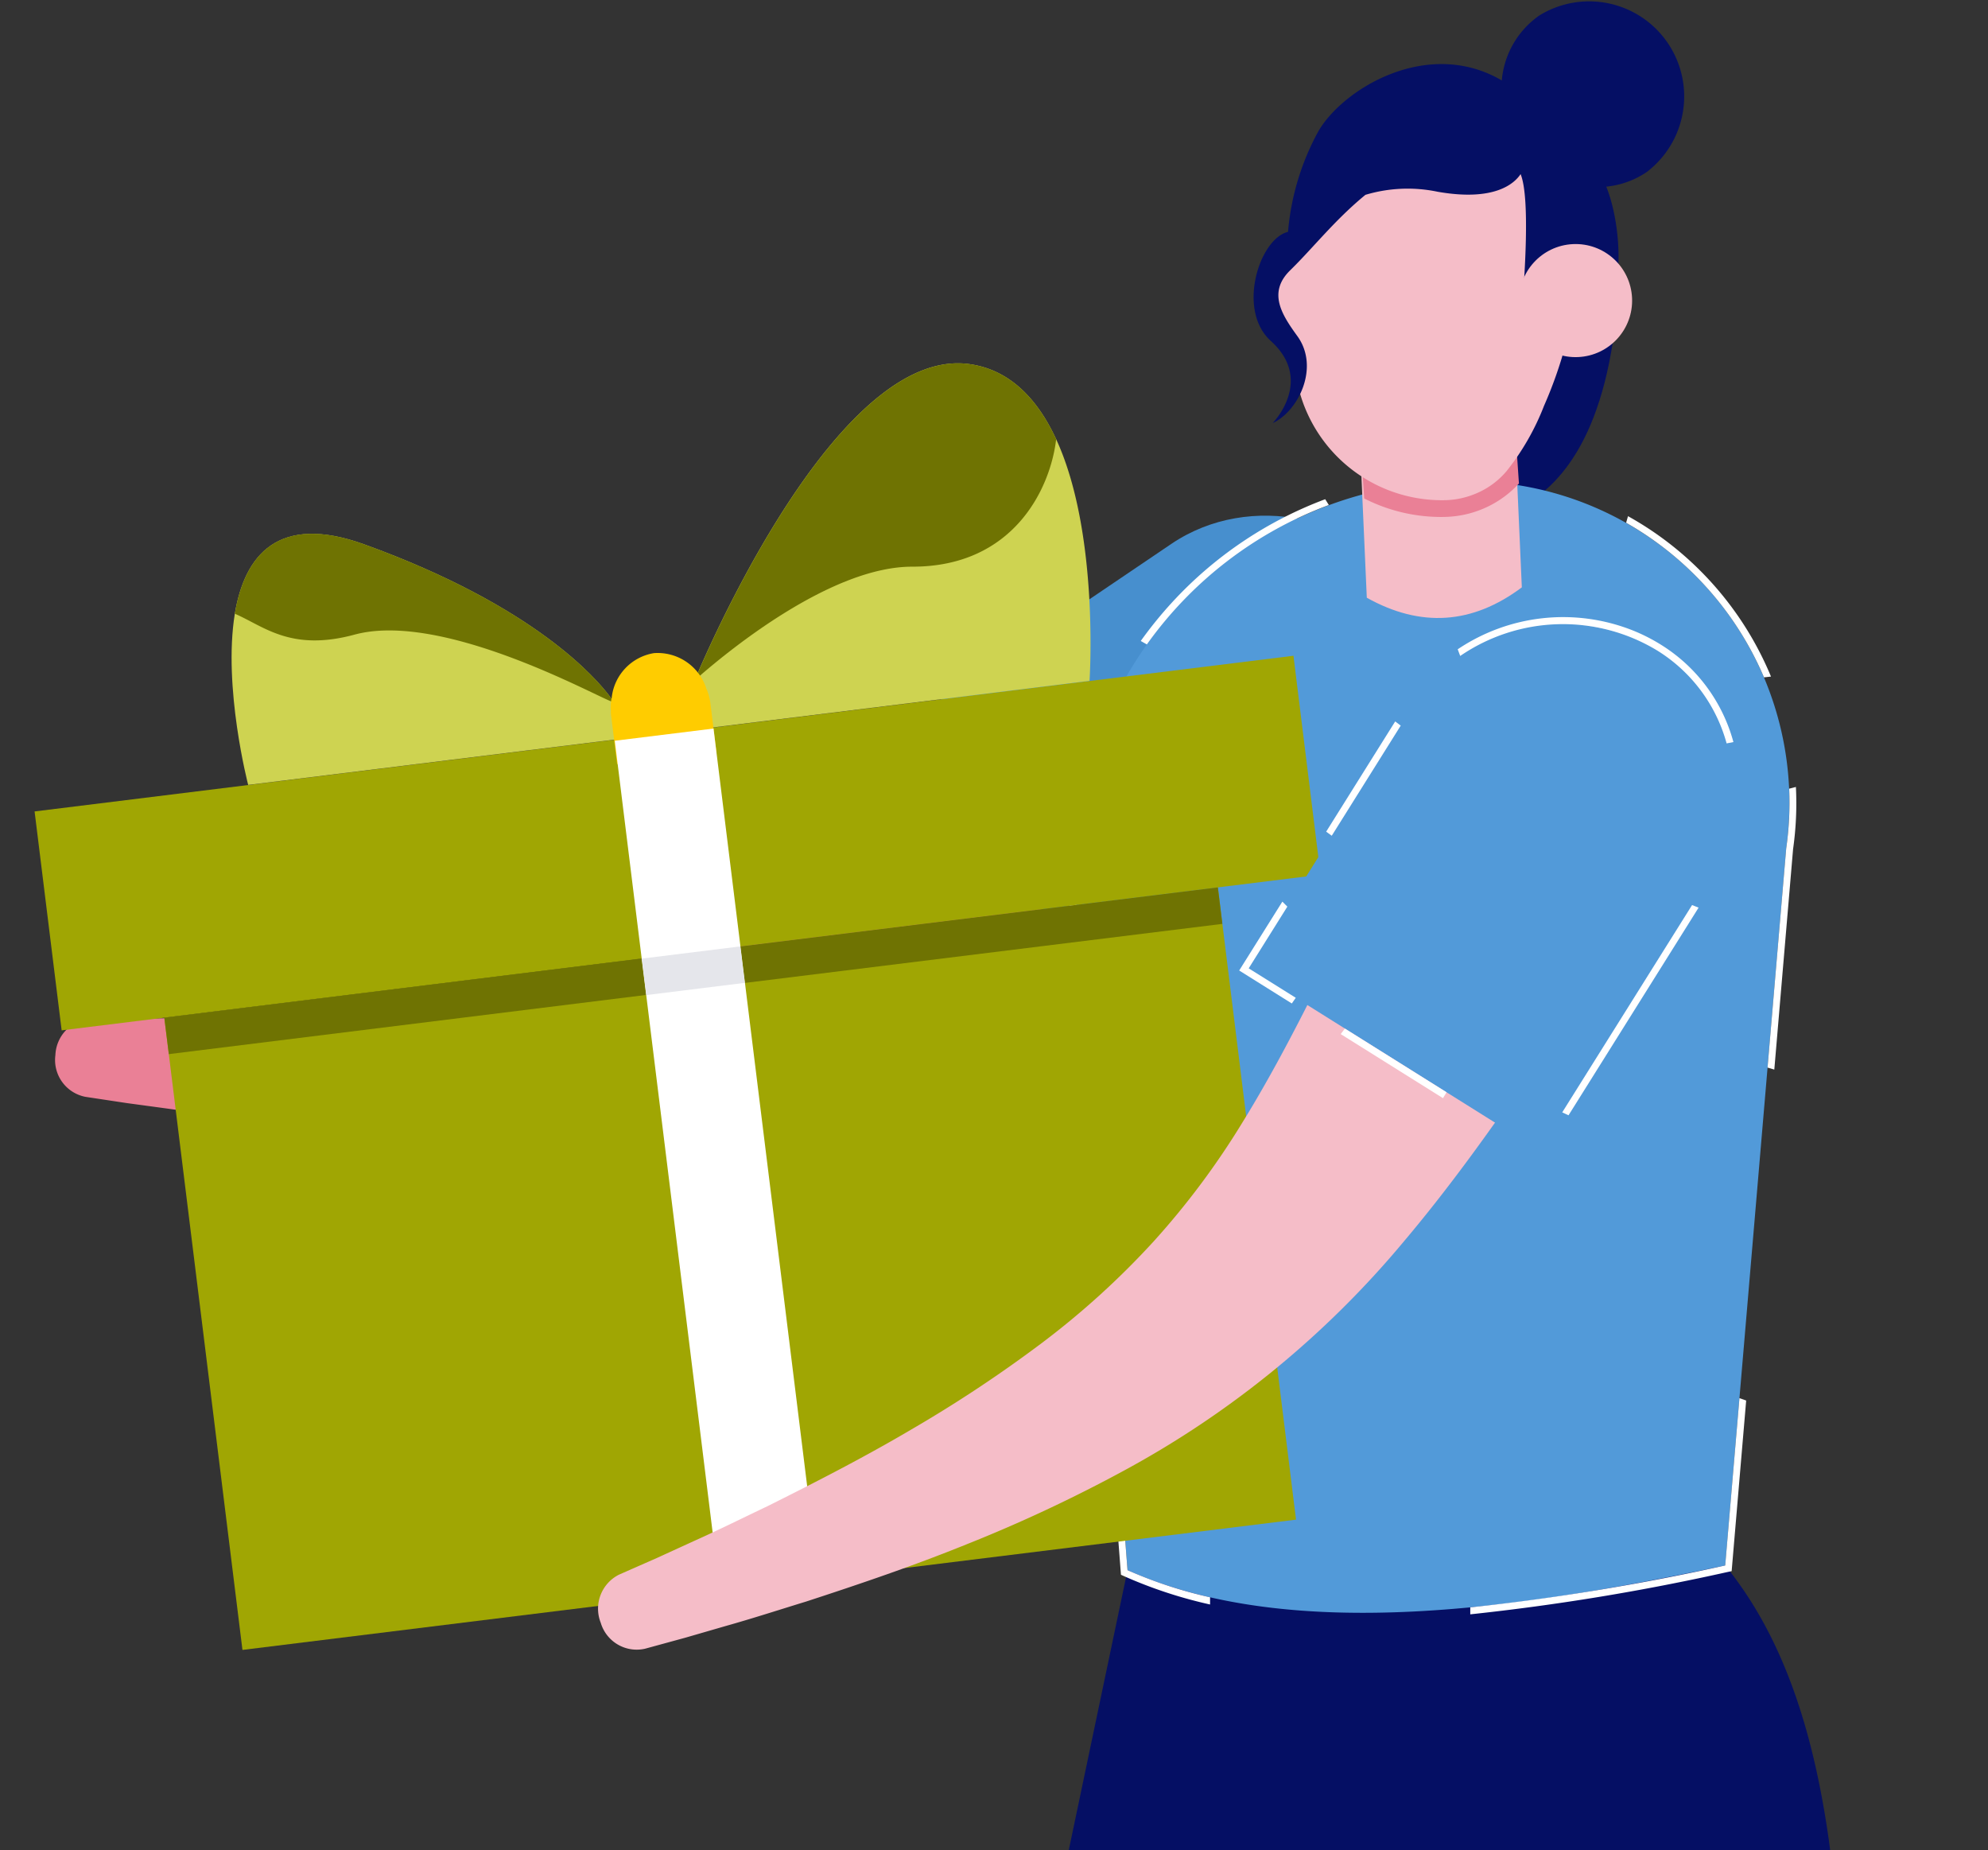 <svg xmlns="http://www.w3.org/2000/svg" xmlns:xlink="http://www.w3.org/1999/xlink" width="216" height="201" viewBox="0 0 216 201">
  <rect x="0" y="0" width="216" height="201" fill="#333333" stroke="none"/>
  <defs>
    <clipPath id="clip-path">
      <rect id="Rectángulo_21434" data-name="Rectángulo 21434" width="216" height="201" transform="translate(574 3689)" fill="#fff" stroke="#707070" stroke-width="1"/>
    </clipPath>
  </defs>
  <g id="Enmascarar_grupo_70" data-name="Enmascarar grupo 70" transform="translate(-574 -3689)" clip-path="url(#clip-path)">
    <g id="Grupo_74818" data-name="Grupo 74818" transform="translate(-2180.989 3161.554)">
      <g id="Grupo_74751" data-name="Grupo 74751" transform="translate(2898.466 706.793)" opacity="0">
        <g id="Grupo_74750" data-name="Grupo 74750" transform="translate(0)">
          <path id="Trazado_168708" data-name="Trazado 168708" d="M3084.526,949.5a0,0,0,0,0,0,0,0,0,0,0,0,0,0s0,0,0,0A0,0,0,0,0,3084.526,949.5Z" transform="translate(-3084.526 -949.493)" fill="#84a9ff"/>
        </g>
      </g>
      <g id="Grupo_74753" data-name="Grupo 74753" transform="translate(2860.641 933.058)">
        <g id="Grupo_74752" data-name="Grupo 74752" transform="translate(0)">
          <path id="Trazado_168709" data-name="Trazado 168709" d="M2996.378,1488.474a4.9,4.9,0,0,1,3.1-1.652,29.8,29.8,0,0,1,3.593-.208,19.02,19.02,0,0,0,8.4-2.433,28.45,28.45,0,0,1,4.033-2.2l8.438.221a9.667,9.667,0,0,1,2.254,4.549,17.037,17.037,0,0,1,.267,4.624v1.759h-30.951v-1.759h-.007A4.767,4.767,0,0,1,2996.378,1488.474Z" transform="translate(-2995.508 -1481.981)" fill="#050f64"/>
        </g>
      </g>
      <g id="Grupo_74755" data-name="Grupo 74755" transform="translate(2856.282 773.12)">
        <g id="Grupo_74754" data-name="Grupo 74754" transform="translate(0)">
          <path id="Trazado_168710" data-name="Trazado 168710" d="M2985.708,1129.923l4.99-24.337,39.7,10.036-10.531,22.185-1.5,116.97-.333,10.96-8.458-.213-1.256-9.815-22.727-118.41h.007l-.026-.127c-.1-.541-.184-1.08-.237-1.618l-.005-.027A17.247,17.247,0,0,1,2985.708,1129.923Z" transform="translate(-2985.251 -1105.586)" fill="#f5bdc8"/>
        </g>
      </g>
      <g id="Grupo_74757" data-name="Grupo 74757" transform="translate(2861.73 692.358)">
        <g id="Grupo_74756" data-name="Grupo 74756" transform="translate(0 0)">
          <path id="Trazado_168711" data-name="Trazado 168711" d="M2998.071,996.284l15.767-75.108c1.857-12.419,64.938-.509,64.938-.509,10.331,12.695,12.489,31.9,12.931,54.315a187.638,187.638,0,0,1-1.2,25.185l-46.109,7.018-.378-5.773q-1.38,2.949-2.826,5.773Z" transform="translate(-2998.071 -915.521)" fill="#050f64"/>
        </g>
      </g>
      <g id="Grupo_74759" data-name="Grupo 74759" transform="translate(2921.151 706.897)" opacity="0">
        <g id="Grupo_74758" data-name="Grupo 74758" transform="translate(0)">
          <path id="Trazado_168712" data-name="Trazado 168712" d="M3137.913,949.742a0,0,0,0,0,0,0,0,0,0,0,0,0,0,0,0,0,0,0,0,0A0,0,0,0,0,3137.913,949.742Z" transform="translate(-3137.913 -949.738)" fill="#84a9ff"/>
        </g>
      </g>
      <g id="Grupo_74761" data-name="Grupo 74761" transform="translate(2914.122 932.996)">
        <g id="Grupo_74760" data-name="Grupo 74760">
          <path id="Trazado_168713" data-name="Trazado 168713" d="M3122.23,1488.387a4.908,4.908,0,0,1,3.1-1.661,29.787,29.787,0,0,1,3.592-.219,19.019,19.019,0,0,0,8.391-2.459,28.413,28.413,0,0,1,4.027-2.213l8.438.2a9.665,9.665,0,0,1,2.269,4.542,17.05,17.05,0,0,1,.281,4.623l.006,1.76-30.951.1-.005-1.759h-.007A4.768,4.768,0,0,1,3122.23,1488.387Z" transform="translate(-3121.369 -1481.836)" fill="#050f64"/>
        </g>
      </g>
      <g id="Grupo_74763" data-name="Grupo 74763" transform="translate(2910.243 777.539)">
        <g id="Grupo_74762" data-name="Grupo 74762">
          <path id="Trazado_168714" data-name="Trazado 168714" d="M3112.241,1122.136l40.408-6.15-8.122,155.652-8.438-.2Z" transform="translate(-3112.241 -1115.986)" fill="#f5bdc8"/>
        </g>
      </g>
      <g id="Grupo_74765" data-name="Grupo 74765" transform="translate(2910.253 552.248)">
        <g id="Grupo_74764" data-name="Grupo 74764">
          <path id="Trazado_168715" data-name="Trazado 168715" d="M3112.264,617.1s18.532,5.906,20.55-24.305c0,0-6.662-6.656-7.154-7s-11.022,18.724-11.022,18.724Z" transform="translate(-3112.264 -585.788)" fill="#050f64"/>
        </g>
      </g>
      <g id="Grupo_74771" data-name="Grupo 74771" transform="translate(2760.989 583.463)">
        <g id="Grupo_74768" data-name="Grupo 74768" transform="translate(0 0.956)">
          <g id="Grupo_74767" data-name="Grupo 74767">
            <g id="Grupo_74766" data-name="Grupo 74766">
              <path id="Trazado_168716" data-name="Trazado 168716" d="M2761.007,719.142a4.138,4.138,0,0,1,3.929-3.97l4.469.013,4.459-.057c2.972-.011,5.93-.149,8.886-.229,5.9-.275,11.772-.613,17.533-1.287a144.187,144.187,0,0,0,16.872-2.869,89.088,89.088,0,0,0,15.568-5.181,85.867,85.867,0,0,0,14.061-7.929c4.516-3.1,8.947-6.6,13.432-10.311s9.015-7.61,13.643-11.522,9.335-7.854,14.156-11.713a12.773,12.773,0,0,1,10.659-2.256,15.277,15.277,0,0,1,9.4,6.685h0a16.115,16.115,0,0,1,2.508,11.246,12.421,12.421,0,0,1-5.64,8.791c-5.052,2.943-10.071,6.021-15.139,9.157s-10.179,6.367-15.487,9.58-10.837,6.4-16.727,9.267a103.98,103.98,0,0,1-37.879,10.472,159.626,159.626,0,0,1-18.925.407c-6.222-.2-12.344-.748-18.429-1.364-3.032-.365-6.069-.673-9.077-1.107l-4.517-.612-4.5-.68A4.075,4.075,0,0,1,2761.007,719.142Z" transform="translate(-2760.989 -661.498)" fill="#ea8096"/>
            </g>
          </g>
        </g>
        <g id="Grupo_74770" data-name="Grupo 74770" transform="translate(93.164)">
          <g id="Grupo_74769" data-name="Grupo 74769">
            <path id="Trazado_168717" data-name="Trazado 168717" d="M3001.065,712.116l28.114-19.011c8.5-5.75,11.378-16.879,5.627-25.383h0c-5.75-8.5-17.948-11.163-26.452-5.413l-28.114,19.011Z" transform="translate(-2980.241 -659.249)" fill="#478fce"/>
          </g>
        </g>
      </g>
      <g id="Grupo_74773" data-name="Grupo 74773" transform="translate(2871.772 579.706)">
        <g id="Grupo_74772" data-name="Grupo 74772" transform="translate(0 0)">
          <path id="Trazado_168718" data-name="Trazado 168718" d="M3066.607,650.493h0a42.235,42.235,0,0,0-44.743,45.784l5.565,72.436c18,8.058,43.219,4.094,64.939-.509l6.627-77.9A34.943,34.943,0,0,0,3066.607,650.493Z" transform="translate(-3021.703 -650.407)" fill="#529ad9"/>
        </g>
      </g>
      <g id="Grupo_74775" data-name="Grupo 74775" transform="translate(2871.019 581.675)">
        <g id="Grupo_74774" data-name="Grupo 74774">
          <path id="Trazado_168719" data-name="Trazado 168719" d="M3027.848,670.444l.664.375a42.422,42.422,0,0,1,19.77-15.146l-.393-.629a43.126,43.126,0,0,0-16.649,11.219A44.016,44.016,0,0,0,3027.848,670.444Zm-3.972,77.751,1.821,23.686.408.184a49.2,49.2,0,0,0,9.274,3.046v-.783a47.915,47.915,0,0,1-8.971-2.949l-1.776-23.113Zm67.473,22.675a249.276,249.276,0,0,1-27.7,4.553v.757a248.733,248.733,0,0,0,27.857-4.576l.543-.116,1.578-18.534-.731-.259Zm6.628-77.894-2.027,23.81.734.217,2.039-23.945a35.469,35.469,0,0,0,.307-6.756l-.73.187A34.844,34.844,0,0,1,3097.977,692.976Zm-77.878,6.033,1.35,17.541h.749l-1.353-17.608a41.962,41.962,0,0,1,4.313-22.566l-.682-.36A42.517,42.517,0,0,0,3020.1,699.009Zm60.484-41.407a35.117,35.117,0,0,1,14.981,16.795l.76-.086a35.467,35.467,0,0,0-15.536-17.425Z" transform="translate(-3019.932 -655.043)" fill="#fff"/>
        </g>
      </g>
      <g id="Grupo_74786" data-name="Grupo 74786" transform="translate(2891.196 527.465)">
        <g id="Grupo_74777" data-name="Grupo 74777" transform="translate(11.433 44.249)">
          <g id="Grupo_74776" data-name="Grupo 74776">
            <path id="Trazado_168720" data-name="Trazado 168720" d="M3094.323,632.726l.865,19.537q8.788,4.907,16.845-1.127l-.865-19.537Z" transform="translate(-3094.323 -631.599)" fill="#f5bdc8"/>
          </g>
        </g>
        <g id="Grupo_74779" data-name="Grupo 74779" transform="translate(11.588 46.591)">
          <g id="Grupo_74778" data-name="Grupo 74778">
            <path id="Trazado_168721" data-name="Trazado 168721" d="M3094.688,638.239l.429,6.412a18.423,18.423,0,0,0,8.728,2.006c.175-.006.351-.012.526-.024a11.227,11.227,0,0,0,7.557-3.607l-.4-5.914Z" transform="translate(-3094.688 -637.112)" fill="#ea8096"/>
          </g>
        </g>
        <g id="Grupo_74781" data-name="Grupo 74781" transform="translate(1.508 13.834)">
          <g id="Grupo_74780" data-name="Grupo 74780">
            <path id="Trazado_168722" data-name="Trazado 168722" d="M3070.967,576.366l1.791,6.252,1.193,3.441a16.055,16.055,0,0,0,16.281,14.447,9.038,9.038,0,0,0,2.5-.4,9.713,9.713,0,0,0,.936-.344c.064-.024.128-.054.193-.084a8.757,8.757,0,0,0,3.089-2.337,27.054,27.054,0,0,0,4.065-7.091,46.294,46.294,0,0,0,2.287-6.442,20.765,20.765,0,0,0,.6-7.94l-.95-15.841-24.893,5.594Z" transform="translate(-3070.967 -560.023)" fill="#f5bdc8"/>
          </g>
        </g>
        <g id="Grupo_74783" data-name="Grupo 74783" transform="translate(0 0)">
          <g id="Grupo_74782" data-name="Grupo 74782">
            <path id="Trazado_168723" data-name="Trazado 168723" d="M3071.157,552.633a27.509,27.509,0,0,1,3.226-10.8c2.555-4.619,11.878-10.406,20-5.648a9.6,9.6,0,0,1,4.09-7.065,10.325,10.325,0,0,1,11.675,17,9.413,9.413,0,0,1-4.414,1.6c.1.255.2.517.293.8,1.419,4.255,2.164,13.245-3.042,16.356-1.754,1.049-5.978-.222-6.235-6.035-.014-.326.783-9.822-.325-12.481-.679,1.026-2.828,3-9.017,1.915a15.949,15.949,0,0,0-7.841.336c-3.334,2.731-5.658,5.737-8.178,8.2-2.474,2.42-.891,4.839.781,7.147,2.468,3.407.084,8.193-2.685,9.448,0,0,4.564-4.623-.2-8.925C3065.563,561.125,3068.043,553.372,3071.157,552.633Z" transform="translate(-3067.417 -527.465)" fill="#050f64"/>
          </g>
        </g>
        <g id="Grupo_74785" data-name="Grupo 74785" transform="translate(28.563 26.213)">
          <g id="Grupo_74784" data-name="Grupo 74784" transform="translate(0 0)">
            <circle id="Elipse_4546" data-name="Elipse 4546" cx="6.142" cy="6.142" r="6.142" transform="translate(0 0.571) rotate(-2.664)" fill="#f5bdc8"/>
          </g>
        </g>
      </g>
      <g id="Grupo_74809" data-name="Grupo 74809" transform="translate(2758.747 566.912)">
        <g id="Grupo_74788" data-name="Grupo 74788" transform="translate(0 31.771)">
          <g id="Grupo_74787" data-name="Grupo 74787" transform="translate(0 0)">
            <rect id="Rectángulo_21428" data-name="Rectángulo 21428" width="137.82" height="23.962" transform="translate(0 16.91) rotate(-7.048)" fill="#a0a603"/>
          </g>
        </g>
        <g id="Grupo_74790" data-name="Grupo 74790" transform="translate(14.094 56.931)">
          <g id="Grupo_74789" data-name="Grupo 74789" transform="translate(0 0)">
            <rect id="Rectángulo_21429" data-name="Rectángulo 21429" width="115.343" height="69.206" transform="translate(0 14.152) rotate(-7.048)" fill="#a0a603"/>
          </g>
        </g>
        <g id="Grupo_74792" data-name="Grupo 74792" transform="translate(21.405 18.52)">
          <g id="Grupo_74791" data-name="Grupo 74791">
            <path id="Trazado_168724" data-name="Trazado 168724" d="M2858.271,699.095l.5,4.031-40.185,4.968s-2.755-10.585-1.451-18.594c1.058-6.29,4.646-10.952,14.1-7.523,18.51,6.7,25.2,14.561,26.723,16.609l.005.041c.13.194.22.352.265.431Z" transform="translate(-2816.784 -680.815)" fill="#ced351"/>
          </g>
        </g>
        <g id="Grupo_74794" data-name="Grupo 74794" transform="translate(71.715 0)">
          <g id="Grupo_74793" data-name="Grupo 74793">
            <path id="Trazado_168725" data-name="Trazado 168725" d="M2967,675.808l-42.262,5.225-.648-5.249.04-.062-.007-.057a10.132,10.132,0,0,0,.448-1.029c2.688-6.178,16.062-35.281,29.5-33.219,4.4.661,7.339,3.907,9.3,8.135C2968.086,659.743,2967,675.808,2967,675.808Z" transform="translate(-2924.093 -641.313)" fill="#ced351"/>
          </g>
        </g>
        <g id="Grupo_74796" data-name="Grupo 74796" transform="translate(71.748 0)">
          <g id="Grupo_74795" data-name="Grupo 74795">
            <path id="Trazado_168726" data-name="Trazado 168726" d="M2963.412,649.552c-.626,5.407-4.661,13.872-15.642,13.853-8.727-.009-19.658,8.907-22.994,11.783-.3.267-.518.466-.6.534l-.007-.057a10.313,10.313,0,0,0,.448-1.029c2.688-6.178,16.061-35.281,29.5-33.219C2958.509,642.079,2961.452,645.325,2963.412,649.552Z" transform="translate(-2924.164 -641.313)" fill="#6f7302"/>
          </g>
        </g>
        <g id="Grupo_74798" data-name="Grupo 74798" transform="translate(21.756 18.52)">
          <g id="Grupo_74797" data-name="Grupo 74797">
            <path id="Trazado_168727" data-name="Trazado 168727" d="M2858.628,699.057a.791.791,0,0,1-.253-.053c-2.339-.934-18.5-9.778-27.857-7.23-6.933,1.87-9.856-.933-12.986-2.275,1.058-6.29,4.645-10.952,14.1-7.523,18.51,6.7,25.2,14.561,26.723,16.609l.005.041C2858.494,698.82,2858.583,698.978,2858.628,699.057Z" transform="translate(-2817.531 -680.815)" fill="#6f7302"/>
          </g>
        </g>
        <g id="Grupo_74800" data-name="Grupo 74800" transform="translate(62.595 31.447)">
          <g id="Grupo_74799" data-name="Grupo 74799">
            <path id="Trazado_168728" data-name="Trazado 168728" d="M2915.49,714.01l.635,5.137-10.785,1.333-.635-5.137a3.293,3.293,0,0,1-.037-.708,1.864,1.864,0,0,1-.015-.531l-.008-.058a6.2,6.2,0,0,1,.107-.785,5.506,5.506,0,0,1,4.6-4.836,5.563,5.563,0,0,1,5.666,3.8l.007.059a1.376,1.376,0,0,1,.144.338,2.926,2.926,0,0,1,.172.571A4.48,4.48,0,0,1,2915.49,714.01Z" transform="translate(-2904.641 -708.39)" fill="#fc0"/>
          </g>
        </g>
        <g id="Grupo_74802" data-name="Grupo 74802" transform="translate(63.039 39.676)">
          <g id="Grupo_74801" data-name="Grupo 74801" transform="translate(0 0)">
            <rect id="Rectángulo_21430" data-name="Rectángulo 21430" width="10.81" height="93.054" transform="translate(0 1.326) rotate(-7.048)" fill="#fff"/>
          </g>
        </g>
        <g id="Grupo_74804" data-name="Grupo 74804" transform="translate(76.693 56.932)">
          <g id="Grupo_74803" data-name="Grupo 74803" transform="translate(0 0)">
            <rect id="Rectángulo_21431" data-name="Rectángulo 21431" width="52.267" height="3.993" transform="translate(0 6.413) rotate(-7.048)" fill="#6f7302"/>
          </g>
        </g>
        <g id="Grupo_74806" data-name="Grupo 74806" transform="translate(14.094 64.671)">
          <g id="Grupo_74805" data-name="Grupo 74805" transform="translate(0 0)">
            <rect id="Rectángulo_21432" data-name="Rectángulo 21432" width="52.265" height="3.993" transform="matrix(0.992, -0.123, 0.123, 0.992, 0, 6.413)" fill="#6f7302"/>
          </g>
        </g>
        <g id="Grupo_74808" data-name="Grupo 74808" transform="translate(65.965 63.344)">
          <g id="Grupo_74807" data-name="Grupo 74807" transform="translate(0 0)">
            <rect id="Rectángulo_21433" data-name="Rectángulo 21433" width="10.81" height="3.993" transform="matrix(0.992, -0.123, 0.123, 0.992, 0, 1.326)" fill="#e5e6eb"/>
          </g>
        </g>
      </g>
      <g id="Grupo_74817" data-name="Grupo 74817" transform="translate(2819.999 594.481)">
        <g id="Grupo_74812" data-name="Grupo 74812" transform="translate(0 0.86)">
          <g id="Grupo_74811" data-name="Grupo 74811">
            <g id="Grupo_74810" data-name="Grupo 74810">
              <path id="Trazado_168729" data-name="Trazado 168729" d="M2900.121,795.585a4.137,4.137,0,0,1,1.988-5.221l4.092-1.8,4.055-1.855c2.714-1.213,5.363-2.536,8.033-3.805,5.283-2.637,10.518-5.323,15.514-8.27a144.3,144.3,0,0,0,14.268-9.45,89.066,89.066,0,0,0,12.141-11.036,85.824,85.824,0,0,0,9.652-12.939c2.877-4.66,5.512-9.657,8.113-14.863s5.165-10.606,7.815-16.056,5.359-10.959,8.208-16.439a12.771,12.771,0,0,1,8.834-6.375,15.278,15.278,0,0,1,11.3,2.31,16.119,16.119,0,0,1,6.844,9.27,12.421,12.421,0,0,1-1.6,10.321c-3.43,4.736-6.774,9.58-10.14,14.5s-6.732,9.941-10.287,15.026-7.321,10.238-11.548,15.242a103.984,103.984,0,0,1-30.4,24.9,159.625,159.625,0,0,1-17.143,8.029c-5.769,2.338-11.591,4.31-17.406,6.208-2.921.893-5.822,1.839-8.749,2.66l-4.378,1.268-4.388,1.2A4.075,4.075,0,0,1,2900.121,795.585Z" transform="translate(-2899.862 -687.204)" fill="#f5bdc8"/>
            </g>
          </g>
        </g>
        <g id="Grupo_74814" data-name="Grupo 74814" transform="translate(70.664 0.764)">
          <g id="Grupo_74813" data-name="Grupo 74813">
            <path id="Trazado_168730" data-name="Trazado 168730" d="M3097.665,744.1l18.019-28.759c5.451-8.7,3.577-20.039-5.123-25.489h0c-8.7-5.45-20.929-2.948-26.38,5.751l-18.019,28.76Z" transform="translate(-3066.163 -686.979)" fill="#529ad9"/>
          </g>
        </g>
        <g id="Grupo_74816" data-name="Grupo 74816" transform="translate(69.631 0)">
          <g id="Grupo_74815" data-name="Grupo 74815">
            <path id="Trazado_168731" data-name="Trazado 168731" d="M3063.732,723.571l5.717,3.582.429-.617-5.113-3.2,4.2-6.705-.543-.541Zm10.056-14.639,7.494-11.964-.6-.454-7.5,11.976Zm13.686-20.253.271.723a19.748,19.748,0,0,1,21.42-.582,17.2,17.2,0,0,1,7.526,10.081l.739-.147a17.974,17.974,0,0,0-7.866-10.569,19.478,19.478,0,0,0-3.162-1.594A20.515,20.515,0,0,0,3087.473,688.679Zm-12.26,41.2-.452.6,11.111,6.96.393-.639Zm37.724-13.416-14.108,22.519.684.318,14.132-22.558Z" transform="translate(-3063.732 -685.18)" fill="#fff"/>
          </g>
        </g>
      </g>
    </g>
  </g>
</svg>
